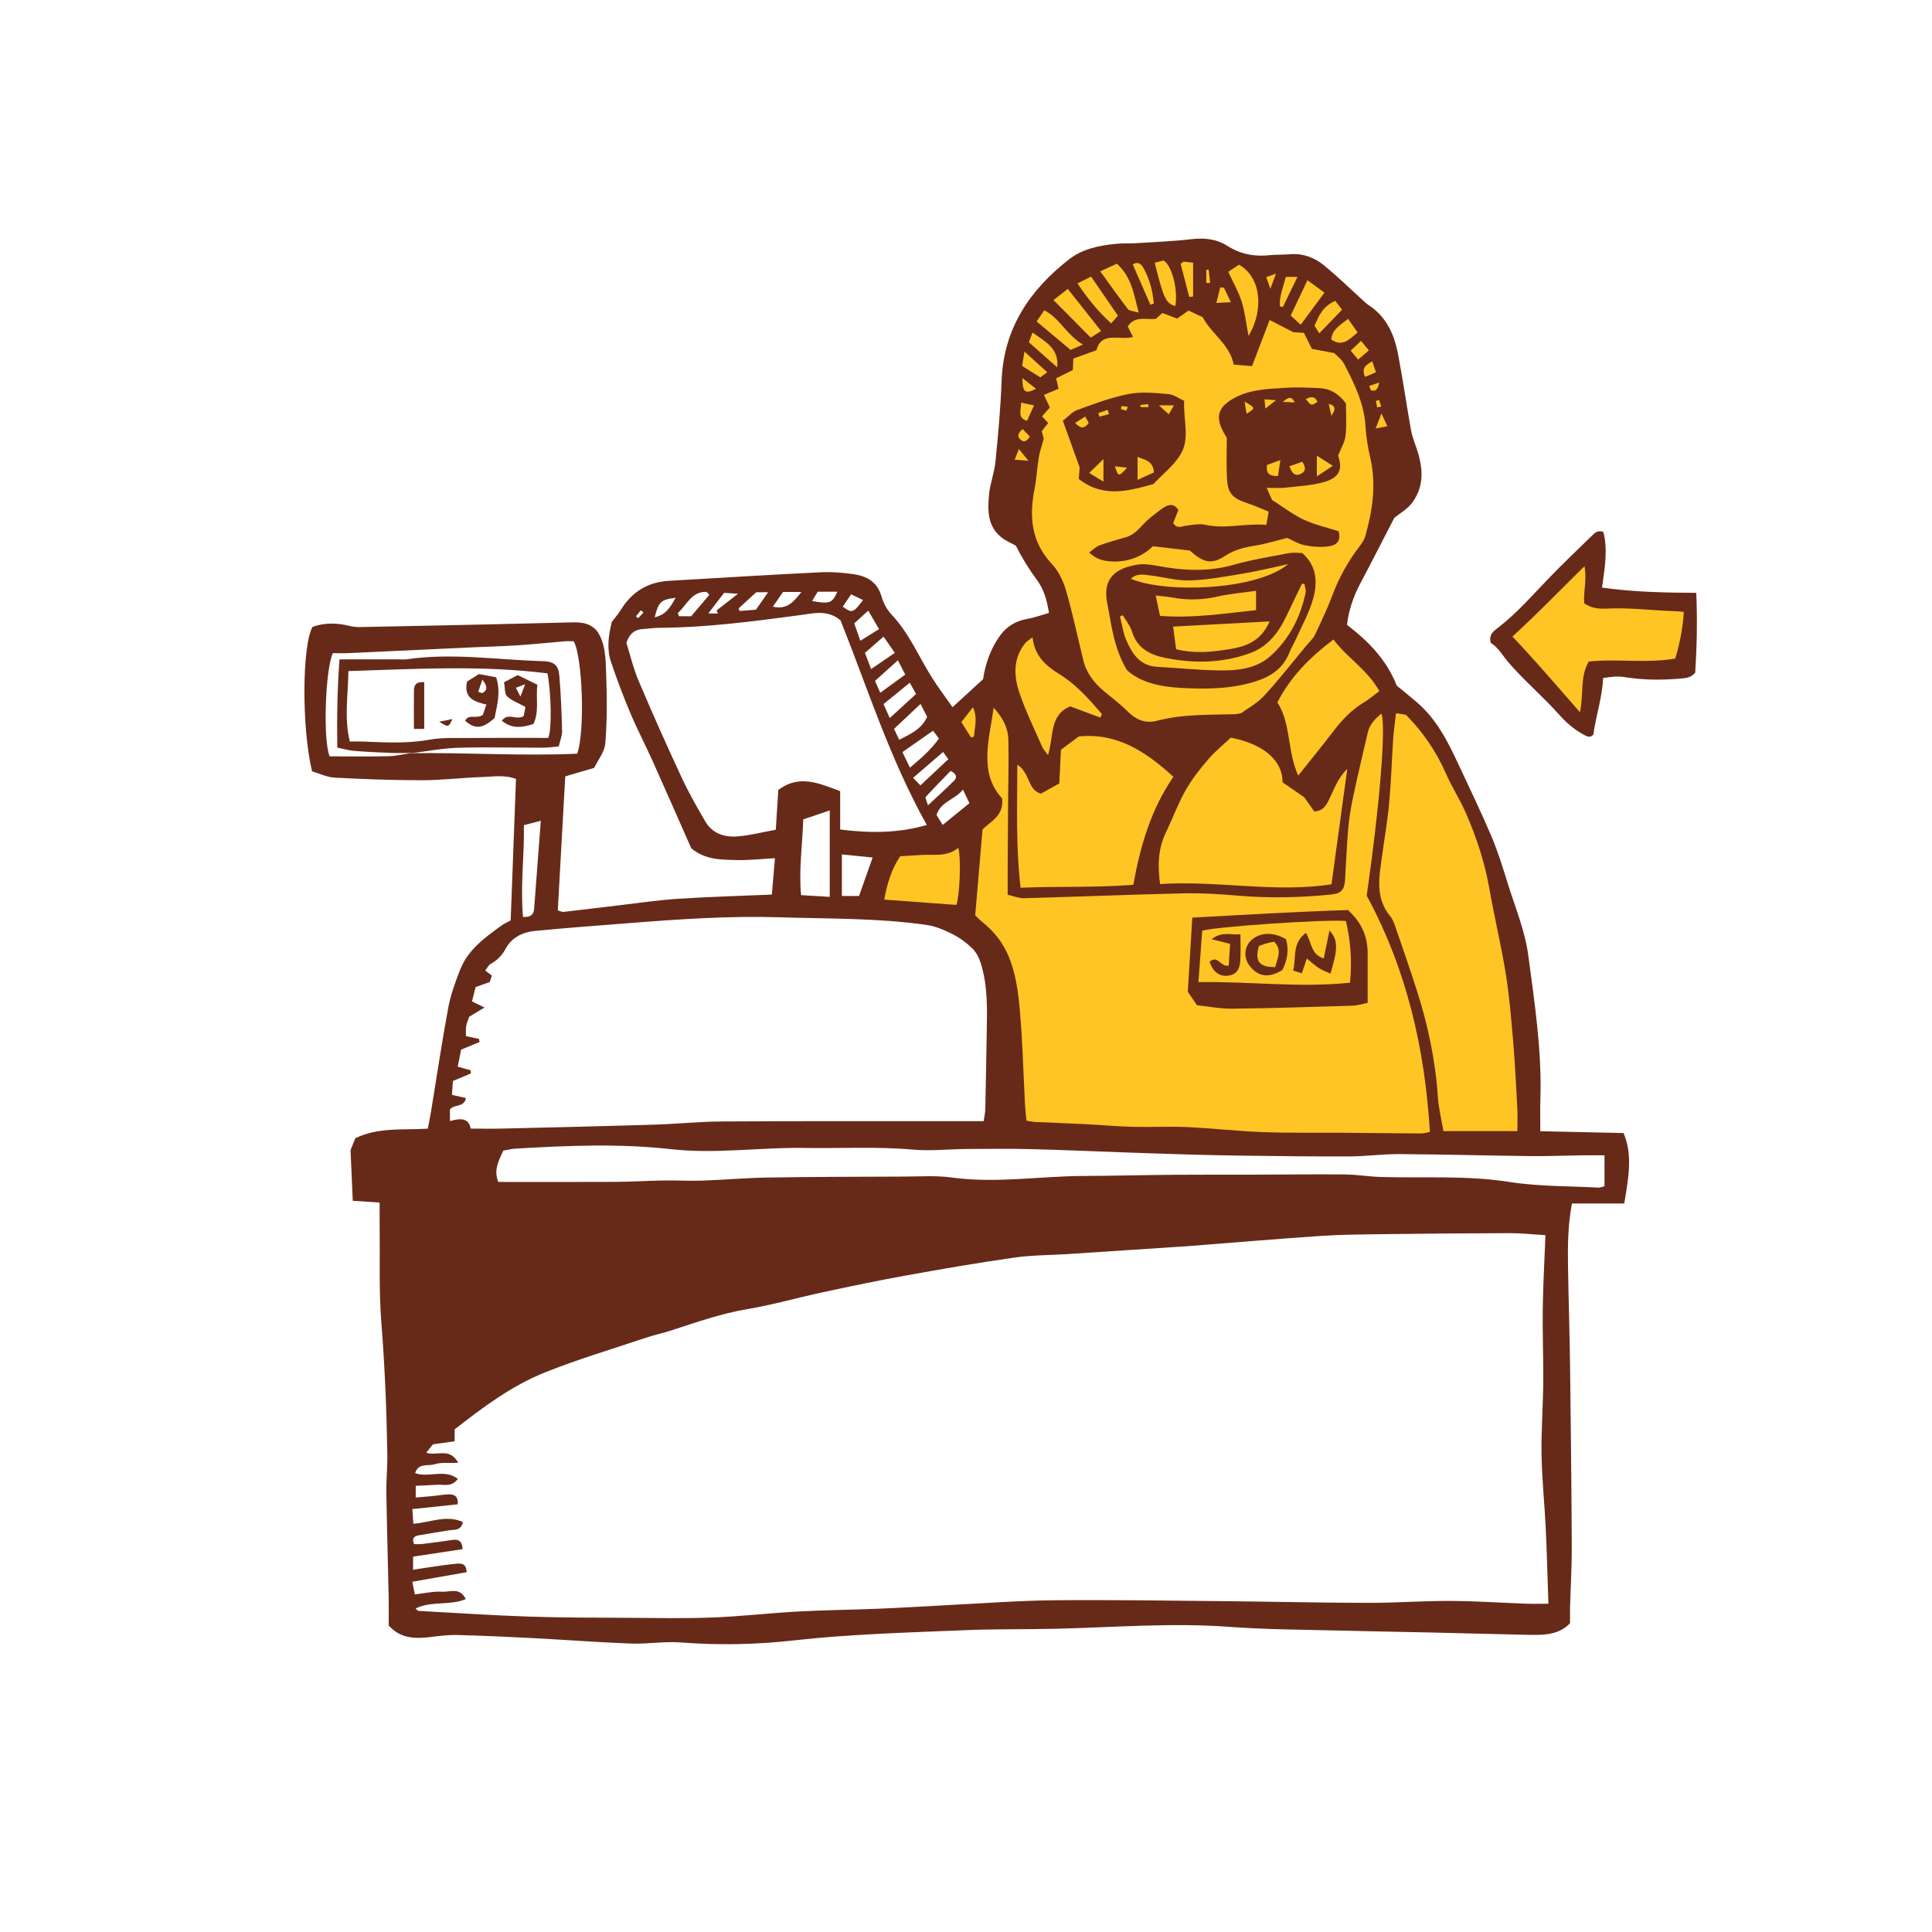 <svg version="1.1" id="svg" xmlns="http://www.w3.org/2000/svg" xmlns:xlink="http://www.w3.org/1999/xlink" x="0px" y="0px"
	 width="200px" height="200px" viewBox="0 0 200 200" enable-background="new 0 0 200 200" xml:space="preserve">
<path class="stroke" fill="#672a19"  fill-rule="evenodd" clip-rule="evenodd" d="M98.609,73.208c1.158-1.062,2.146-1.971,3.158-2.9
	c0.238-1.584,0.757-3.103,1.72-4.459c0.706-0.993,1.637-1.568,2.843-1.777c0.742-0.129,1.459-0.397,2.26-0.624
	c-0.214-1.301-0.509-2.415-1.249-3.414c-0.823-1.108-1.552-2.287-2.178-3.542c-0.499-0.281-1.042-0.502-1.485-0.852
	c-1.482-1.169-1.444-2.842-1.289-4.473c0.108-1.139,0.551-2.246,0.662-3.385c0.273-2.767,0.533-5.542,0.633-8.32
	c0.19-5.429,2.893-9.437,7.01-12.637c1.389-1.078,3.124-1.414,4.857-1.586c0.666-0.067,1.346-0.023,2.015-0.065
	c1.91-0.119,3.826-0.19,5.726-0.41c1.344-0.155,2.605-0.052,3.74,0.674c1.359,0.868,2.811,1.149,4.393,0.98
	c0.715-0.077,1.441-0.041,2.158-0.101c1.326-0.107,2.5,0.356,3.474,1.151c1.475,1.204,2.837,2.543,4.249,3.824
	c0.106,0.098,0.217,0.194,0.336,0.271c1.889,1.201,2.697,3.076,3.092,5.146c0.496,2.59,0.87,5.203,1.329,7.801
	c0.106,0.604,0.33,1.19,0.534,1.773c0.695,1.985,0.928,3.97-0.414,5.765c-0.488,0.658-1.277,1.092-1.844,1.557
	c-1.207,2.331-2.373,4.633-3.582,6.91c-0.625,1.173-1.179,2.761-1.309,4.171c2.124,1.637,4.057,3.53,5.14,6.285
	c0.63,0.521,1.377,1.117,2.101,1.74c2.021,1.739,3.192,4.051,4.289,6.411c1.15,2.476,2.346,4.933,3.412,7.446
	c0.672,1.586,1.184,3.241,1.693,4.89c0.763,2.47,1.781,4.865,2.127,7.461c0.66,4.946,1.412,9.88,1.249,14.895
	c-0.035,1.047-0.007,2.096-0.007,3.288c2.913,0.063,5.661,0.124,8.62,0.19c0.985,2.345,0.483,4.737,0.071,7.297
	c-1.861,0-3.614,0-5.416,0c-0.441,2.317-0.439,4.508-0.404,6.696c0.055,3.396,0.167,6.794,0.211,10.191
	c0.079,6.232,0.146,12.467,0.176,18.701c0.008,2.045-0.12,4.09-0.178,6.136c-0.015,0.523-0.002,1.049-0.002,1.715
	c-1.115,1.211-2.7,1.244-4.291,1.211c-3.357-0.068-6.715-0.167-10.071-0.242c-3.121-0.073-6.241-0.115-9.36-0.197
	c-3.837-0.104-7.686-0.102-11.511-0.387c-6.013-0.447-12.001,0.054-17.999,0.196c-3.121,0.075-6.246,0.014-9.363,0.145
	c-5.942,0.25-11.886,0.401-17.807,1.065c-3.86,0.433-7.752,0.506-11.648,0.208c-1.711-0.132-3.451,0.178-5.174,0.113
	c-3.357-0.124-6.71-0.384-10.067-0.559c-2.638-0.137-5.276-0.26-7.915-0.326c-0.955-0.024-1.916,0.109-2.867,0.223
	c-2.006,0.235-3.191-0.086-4.218-1.2c0-0.988,0.018-1.992-0.005-2.995c-0.074-3.6-0.183-7.199-0.238-10.799
	c-0.021-1.294,0.121-2.591,0.101-3.885c-0.075-4.557-0.255-9.105-0.618-13.655c-0.266-3.342-0.134-6.713-0.176-10.073
	c-0.009-0.761-0.002-1.523-0.002-2.383c-0.94-0.062-1.813-0.12-2.782-0.183c-0.076-1.738-0.149-3.349-0.232-5.243
	c0.077-0.193,0.27-0.677,0.489-1.227c2.318-1.147,4.902-0.85,7.506-0.993c0.113-0.582,0.227-1.085,0.309-1.594
	c0.598-3.646,1.139-7.299,1.812-10.928c0.251-1.354,0.737-2.683,1.246-3.97c0.812-2.052,2.548-3.292,4.255-4.531
	c0.305-0.221,0.659-0.371,0.961-0.537c0.185-4.894,0.365-9.729,0.551-14.645c-1.188-0.457-2.386-0.232-3.55-0.195
	c-2.059,0.065-4.117,0.327-6.176,0.329c-3.017,0.001-6.036-0.108-9.05-0.271c-0.822-0.045-1.624-0.446-2.334-0.653
	c-1.091-4.494-1.036-13.044,0.046-14.954c1.259-0.445,2.521-0.423,3.805-0.102c0.366,0.092,0.758,0.129,1.137,0.121
	c4.463-0.084,8.927-0.18,13.388-0.278c2.732-0.06,5.465-0.128,8.197-0.197c1.017-0.025,2.038-0.085,2.9,0.849
	c0.935,1.312,0.918,2.988,0.974,4.596c0.084,2.351,0.101,4.714-0.09,7.054c-0.074,0.914-0.784,1.777-1.154,2.556
	c-1.093,0.319-1.964,0.573-2.994,0.876c-0.255,4.584-0.511,9.202-0.772,13.877c0.262,0.07,0.44,0.173,0.607,0.153
	c1.903-0.216,3.803-0.456,5.705-0.678c2.041-0.239,4.078-0.545,6.126-0.677c3.197-0.208,6.402-0.295,9.72-0.437
	c0.1-1.167,0.205-2.418,0.321-3.763c-1.435,0.074-2.714,0.225-3.989,0.189c-1.563-0.044-3.186,0.011-4.672-1.216
	c-1.285-2.908-2.629-5.979-4.002-9.035c-0.744-1.657-1.59-3.269-2.296-4.939c-0.741-1.76-1.421-3.548-2.024-5.358
	c-0.453-1.356-0.234-2.754,0.091-4.095c0.329-0.438,0.679-0.837,0.954-1.283c1.139-1.846,2.786-2.846,4.939-2.977
	c5.265-0.314,10.527-0.628,15.795-0.891c1.094-0.055,2.209,0.049,3.299,0.193c1.408,0.19,2.508,0.803,2.945,2.332
	c0.19,0.673,0.566,1.365,1.044,1.871c1.808,1.921,2.803,4.343,4.181,6.525C97.114,71.17,97.842,72.116,98.609,73.208z
	 M42.598,77.966c5.734-0.068,11.473,0.31,17.153,0.057c0.814-2.213,0.569-9.952-0.358-11.64c-0.281,0-0.611-0.023-0.936,0.004
	c-1.621,0.135-3.24,0.308-4.861,0.415c-1.625,0.105-3.253,0.143-4.879,0.219c-4.214,0.195-8.428,0.398-12.642,0.59
	c-0.56,0.026-1.122,0.005-1.619,0.005c-0.798,1.733-1.026,9.108-0.327,10.682c1.994,0,4.05,0.033,6.104-0.017
	c0.805-0.019,1.606-0.221,2.41-0.34L42.598,77.966z M47.436,151.431c-0.984,0.042-1.77-0.072-2.446,0.148
	c-0.66,0.216-1.687-0.175-2.015,0.924c1.436,0.504,3.038-0.486,4.425,0.594c-0.655,0.854-1.41,0.577-2.095,0.604
	c-0.752,0.03-1.502,0.074-2.27,0.112c0,0.465,0,0.774,0,1.211c0.65-0.056,1.211-0.1,1.771-0.153
	c0.571-0.057,1.143-0.169,1.713-0.174c0.616-0.004,0.948,0.32,0.857,1.03c-1.555,0.165-3.066,0.323-4.688,0.494
	c0.037,0.558,0.066,1.004,0.1,1.519c1.791-0.147,3.437-0.952,5.131-0.178c-0.19,0.918-0.858,0.763-1.389,0.851
	c-1.084,0.179-2.173,0.339-3.253,0.537c-0.441,0.081-0.656,0.352-0.411,0.893c0.261,0,0.54,0.029,0.811-0.006
	c1.048-0.127,2.093-0.261,3.136-0.418c0.626-0.096,1.022,0.056,1.081,0.948c-1.707,0.258-3.386,0.513-5.131,0.776
	c0,0.453,0,0.845,0,1.363c0.646-0.104,1.156-0.191,1.669-0.263c0.949-0.134,1.898-0.286,2.853-0.371c0.469-0.04,1-0.019,1.021,0.882
	c-1.823,0.321-3.677,0.646-5.622,0.988c0.094,0.474,0.173,0.871,0.259,1.309c1.018-0.114,1.923-0.336,2.812-0.276
	c0.796,0.053,1.847-0.512,2.463,0.766c-1.672,0.699-3.55,0.154-5.195,0.971c0.158,0.144,0.217,0.241,0.28,0.246
	c3.82,0.208,7.639,0.464,11.462,0.592c3.451,0.117,6.906,0.107,10.36,0.127c2.875,0.016,5.756,0.079,8.628-0.034
	c2.969-0.113,5.928-0.46,8.897-0.622c2.729-0.148,5.466-0.174,8.197-0.283c2.156-0.087,4.31-0.218,6.464-0.33
	c0.287-0.015,0.576-0.038,0.862-0.052c3.64-0.176,7.278-0.463,10.921-0.497c5.996-0.056,11.994,0.041,17.991,0.098
	c4.847,0.045,9.692,0.164,14.539,0.172c2.827,0.006,5.655-0.212,8.483-0.201c2.635,0.008,5.27,0.192,7.905,0.286
	c0.696,0.024,1.394,0.003,2.278,0.003c-0.094-2.739-0.154-5.273-0.275-7.806c-0.121-2.541-0.391-5.075-0.435-7.615
	c-0.042-2.49,0.155-4.982,0.177-7.475c0.022-2.541-0.086-5.083-0.051-7.625c0.035-2.507,0.178-5.015,0.278-7.631
	c-1.337-0.08-2.527-0.214-3.72-0.21c-4.361,0.008-8.725,0.052-13.087,0.105c-2.161,0.029-4.325,0.039-6.479,0.185
	c-4.641,0.313-9.277,0.71-13.916,1.072c-0.334,0.025-0.67,0.042-1.006,0.063c-3.731,0.247-7.461,0.496-11.192,0.739
	c-1.862,0.12-3.742,0.104-5.585,0.367c-3.742,0.533-7.471,1.178-11.193,1.85c-2.873,0.517-5.732,1.117-8.588,1.729
	c-2.623,0.562-5.212,1.309-7.853,1.753c-2.721,0.459-5.285,1.367-7.884,2.209c-0.863,0.28-1.761,0.469-2.623,0.757
	c-3.492,1.172-7.034,2.224-10.449,3.59c-3.445,1.378-6.42,3.61-9.346,5.894c0,0.38,0,0.741,0,1.236
	c-0.736,0.101-1.431,0.198-2.236,0.309c-0.192,0.238-0.432,0.532-0.704,0.865C45.22,150.777,46.545,149.782,47.436,151.431z
	 M101.828,116.064c0.07-0.497,0.161-0.868,0.169-1.24c0.061-2.688,0.101-5.376,0.151-8.064c0.044-2.354,0.101-4.714-0.603-6.995
	c-0.175-0.569-0.47-1.174-0.886-1.581c-0.609-0.595-1.33-1.121-2.092-1.504c-0.84-0.421-1.754-0.805-2.674-0.936
	c-4.995-0.716-10.039-0.623-15.066-0.783c-5.283-0.17-10.55,0.192-15.812,0.609c-3.249,0.257-6.499,0.491-9.743,0.811
	c-1.182,0.115-2.312,0.72-2.866,1.726c-0.419,0.762-0.872,1.276-1.599,1.664c-0.227,0.12-0.357,0.421-0.58,0.699
	c0.254,0.191,0.459,0.346,0.693,0.522c-0.073,0.223-0.148,0.443-0.224,0.668c-0.484,0.173-0.926,0.332-1.461,0.522
	c-0.124,0.49-0.25,0.989-0.375,1.483c0.419,0.206,0.761,0.374,1.29,0.634c-0.662,0.399-1.141,0.689-1.582,0.956
	c-0.119,0.364-0.264,0.676-0.318,1.004c-0.051,0.312-0.011,0.64-0.011,1c0.48,0.103,0.913,0.196,1.346,0.289
	c0.019,0.108,0.036,0.215,0.054,0.323c-0.618,0.256-1.234,0.511-1.906,0.79c-0.117,0.592-0.234,1.182-0.35,1.763
	c0.514,0.142,0.926,0.254,1.338,0.366c0.01,0.11,0.016,0.222,0.024,0.333c-0.588,0.245-1.176,0.492-1.863,0.78
	c-0.029,0.453-0.064,0.958-0.097,1.437c0.552,0.126,0.987,0.226,1.455,0.333c-0.225,1.025-1.231,0.589-1.663,1.186
	c0,0.299,0,0.657,0,1.194c1.01-0.282,1.935-0.397,2.149,0.78c1.126,0,2.135,0.022,3.141-0.002
	c5.275-0.127,10.552-0.247,15.825-0.407c2.351-0.072,4.698-0.318,7.048-0.331c7.824-0.047,15.647-0.026,23.473-0.029
	C99.406,116.064,100.598,116.064,101.828,116.064z M86.975,85.872c3.113,0.385,6.008,0.389,8.969-0.472
	c-3.841-6.852-6.137-14.182-8.928-21.176c-1.32-1.126-2.738-0.743-4.1-0.56c-4.896,0.657-9.788,1.305-14.739,1.328
	c-0.527,0.003-1.053,0.092-1.579,0.122c-0.786,0.044-1.381,0.348-1.756,1.423c0.372,1.179,0.711,2.63,1.283,3.982
	c1.418,3.353,2.908,6.676,4.443,9.978c0.726,1.56,1.582,3.063,2.451,4.55c0.734,1.256,1.995,1.646,3.34,1.537
	c1.279-0.104,2.541-0.433,3.951-0.689c0.087-1.37,0.172-2.739,0.258-4.115c2.189-1.663,4.279-0.665,6.406,0.121
	C86.975,83.161,86.975,84.389,86.975,85.872z M51.587,122.354c4.108,0,8.09,0.015,12.069-0.006c1.675-0.01,3.349-0.118,5.024-0.144
	c1.328-0.021,2.657,0.059,3.985,0.013c2.25-0.077,4.498-0.282,6.748-0.317c4.742-0.077,9.483-0.086,14.226-0.102
	c1.632-0.008,3.284-0.123,4.889,0.098c4.562,0.626,9.092-0.143,13.637-0.161c3.116-0.013,6.232-0.099,9.349-0.123
	c2.586-0.023,5.173-0.004,7.758-0.01c3.31-0.009,6.621-0.053,9.93-0.025c1.243,0.01,2.484,0.226,3.732,0.264
	c4.447,0.128,8.898-0.183,13.349,0.517c3.019,0.475,6.121,0.414,9.187,0.582c0.174,0.01,0.351-0.076,0.628-0.143
	c0-1.067,0-2.092,0-3.199c-0.877,0-1.633-0.01-2.389,0.001c-1.775,0.023-3.552,0.1-5.325,0.079
	c-4.513-0.053-9.022-0.178-13.533-0.206c-1.725-0.012-3.449,0.233-5.174,0.241c-3.648,0.017-7.299-0.037-10.947-0.079
	c-1.92-0.022-3.839-0.069-5.757-0.121c-2.11-0.06-4.223-0.136-6.333-0.208c-3.311-0.117-6.621-0.265-9.932-0.348
	c-2.207-0.053-4.417-0.027-6.627-0.013c-1.867,0.012-3.746,0.228-5.597,0.062c-3.739-0.33-7.476-0.11-11.214-0.172
	c-4.6-0.077-9.172,0.651-13.803,0.129c-5.349-0.602-10.739-0.377-16.112-0.055c-0.422,0.023-0.837,0.132-1.253,0.202
	C51.603,120.18,51.086,121.153,51.587,122.354z M85.895,92.842c0-3.034,0-5.869,0-8.945c-1.024,0.343-1.857,0.624-2.744,0.923
	c-0.081,2.67-0.472,5.208-0.223,7.843C83.928,92.723,84.816,92.777,85.895,92.842z M54.141,94.927
	c0.994,0.032,1.118-0.406,1.157-0.924c0.222-2.934,0.445-5.865,0.686-9.032c-0.696,0.18-1.205,0.311-1.749,0.45
	C54.281,88.67,53.856,91.778,54.141,94.927z M87.152,88.449c0,1.401,0,2.796,0,4.302c0.652,0,1.188,0,1.774,0
	c0.47-1.325,0.922-2.604,1.41-3.979C89.213,88.66,88.229,88.561,87.152,88.449z M94.197,79.467c1.188-0.995,2.196-1.876,3-3.015
	c-0.234-0.311-0.395-0.522-0.607-0.808c-1.104,0.771-2.135,1.49-3.174,2.216C93.694,78.433,93.878,78.811,94.197,79.467z
	 M95.295,72.873c-1.02,0.959-1.868,1.756-2.745,2.578c0.194,0.409,0.347,0.734,0.536,1.13c1.161-0.602,2.301-1.074,2.89-2.378
	C95.8,73.859,95.611,73.493,95.295,72.873z M97.584,85.396c1.005-0.817,1.877-1.525,2.771-2.251
	c-0.254-0.529-0.434-0.903-0.674-1.406c-0.823,1.062-2.297,1.218-2.732,2.631C97.105,84.621,97.273,84.894,97.584,85.396z
	 M91.467,65.904c-0.719,0.626-1.309,1.141-1.93,1.68c0.23,0.6,0.405,1.058,0.642,1.674c0.888-0.605,1.616-1.103,2.454-1.674
	C92.232,67.006,91.896,66.522,91.467,65.904z M94.18,70.674c-0.976,0.794-1.816,1.477-2.717,2.21
	c0.209,0.471,0.395,0.887,0.643,1.45c0.984-0.901,1.846-1.688,2.725-2.493C94.617,71.461,94.459,71.177,94.18,70.674z
	 M91.125,71.717c0.954-0.693,1.74-1.268,2.586-1.886c-0.293-0.565-0.498-0.963-0.762-1.476c-0.873,0.786-1.628,1.464-2.365,2.129
	C90.782,70.935,90.912,71.231,91.125,71.717z M89.064,66.329c0.752-0.469,1.274-0.795,1.931-1.204
	c-0.365-0.627-0.704-1.21-1.113-1.912c-0.562,0.51-0.976,0.886-1.454,1.319C88.634,65.115,88.818,65.633,89.064,66.329z
	 M70.17,63.454c0.037,0.113,0.073,0.226,0.11,0.338c0.41,0,0.821,0,1.271,0c0.635-0.747,1.256-1.479,1.88-2.214
	c-0.096-0.101-0.188-0.203-0.28-0.307C71.595,61.198,71.099,62.635,70.17,63.454z M95.282,81.303
	c0.986-0.926,1.911-1.796,2.884-2.711c-0.188-0.265-0.338-0.477-0.534-0.749c-1.056,0.908-2.049,1.762-3.104,2.672
	C94.808,80.81,95.022,81.031,95.282,81.303z M96.065,83.366c1.05-0.983,1.893-1.739,2.691-2.537c0.31-0.306,0.348-0.682-0.353-1.021
	c-0.838,0.864-1.727,1.767-2.587,2.695C95.758,82.568,95.902,82.824,96.065,83.366z M82.963,61.279c-0.6,0-1.197,0-1.9,0
	c-0.333,0.481-0.663,0.957-1.055,1.521C81.522,63.162,82.207,62.225,82.963,61.279z M78.287,61.308
	c-0.615,0.564-1.222,1.121-1.827,1.675c0.035,0.088,0.071,0.177,0.104,0.265c0.57-0.044,1.141-0.09,1.691-0.134
	c0.433-0.618,0.803-1.149,1.26-1.806C79.002,61.308,78.646,61.308,78.287,61.308z M74.316,63.507
	c-0.044-0.106-0.088-0.212-0.132-0.318c0.684-0.532,1.366-1.064,2.21-1.72c-0.622-0.042-1.027-0.069-1.434-0.098
	c-0.544,0.71-1.048,1.367-1.639,2.136C73.765,63.507,74.041,63.507,74.316,63.507z M86.68,61.256c-0.685,0-1.331,0-2.032,0
	c-0.192,0.317-0.377,0.627-0.581,0.965C85.921,62.535,86.136,62.457,86.68,61.256z M67.771,63.903
	c0.986-0.237,1.445-0.688,2.164-2.018C68.422,62.069,68.179,62.285,67.771,63.903z M87.24,62.802
	c0.949,0.701,1.114,0.648,2.094-0.688c-0.412-0.197-0.791-0.38-1.227-0.589C87.758,62.04,87.498,62.423,87.24,62.802z
	 M66.618,63.403c-0.097-0.074-0.191-0.146-0.286-0.22c-0.169,0.207-0.336,0.415-0.503,0.621c0.077,0.064,0.156,0.126,0.235,0.187
	C66.247,63.796,66.433,63.599,66.618,63.403z"/>
<path class="stroke" fill="#672a19"  fill-rule="evenodd" clip-rule="evenodd" d="M42.643,77.94c-0.716,0.003-1.431,0.03-2.145,0.003
	c-1.291-0.052-2.582-0.11-3.869-0.215c-0.547-0.044-1.086-0.211-1.711-0.338c-0.046-3.082-0.006-6.005,0.226-9.134
	c2.198,0,4.153,0,6.108,0c0.288,0,0.58,0.034,0.862-0.008c4.696-0.688,9.374,0.063,14.058,0.194c1.152,0.03,1.632,0.391,1.728,1.49
	c0.167,1.909,0.239,3.827,0.287,5.744c0.013,0.497-0.21,1-0.346,1.596c-0.61,0.051-1.122,0.13-1.634,0.13
	c-2.923,0.003-5.849-0.078-8.77,0.007c-1.615,0.047-3.224,0.363-4.838,0.558C42.598,77.966,42.643,77.94,42.643,77.94z
	 M56.678,69.709c-6.875-0.866-13.684-0.457-20.611-0.238c-0.033,2.551-0.453,4.902,0.148,7.291c0.527,0,0.953-0.016,1.377,0.002
	c2.3,0.097,4.585,0.223,6.885-0.195c1.303-0.236,2.668-0.162,4.006-0.174c2.769-0.022,5.539-0.007,8.271-0.007
	C57.131,75.528,57.08,71.952,56.678,69.709z"/>
<path class="stroke" fill="#672a19"  fill-rule="evenodd" clip-rule="evenodd" d="M52.178,70.63c0.579-0.309,0.99-0.527,1.407-0.749
	c0.684,0.337,1.31,0.644,2.048,1.007c-0.188,1.323,0.215,2.712-0.406,4.055c-1.135,0.371-2.205,0.542-3.275-0.324
	c0.634-0.923,1.494,0.007,2.265-0.5c0.048-0.255,0.121-0.644,0.174-0.938c-0.726-0.398-1.414-0.639-1.897-1.097
	C52.221,71.828,52.288,71.213,52.178,70.63z M53.873,72.108c0.197-0.512,0.299-0.774,0.492-1.275
	c-0.467,0.179-0.688,0.264-0.959,0.366C53.54,71.46,53.623,71.623,53.873,72.108z"/>
<path class="stroke" fill="#672a19"  fill-rule="evenodd" clip-rule="evenodd" d="M51.362,70.115c0.502,1.521,0.098,2.864-0.163,4.209
	c-1.229,1.122-2.008,1.199-3.051,0.287c0.381-0.76,1.166-0.132,1.833-0.607c0.073-0.212,0.207-0.595,0.372-1.068
	c-1.262-0.298-2.377-0.665-2.008-2.377c0.352-0.224,0.786-0.501,1.23-0.782C50.176,69.889,50.732,69.996,51.362,70.115z
	 M49.508,71.607c0.134,0.05,0.27,0.101,0.404,0.151c0.51-0.28,0.633-0.641,0.02-1.4C49.744,70.909,49.627,71.259,49.508,71.607z"/>
<path class="stroke" fill="#672a19"  fill-rule="evenodd" clip-rule="evenodd" d="M43.917,70.62c0,1.62,0,3.174,0,4.834c-0.379,0-0.699,0-1.071,0
	c0-1.419-0.009-2.7,0.006-3.981C42.858,70.938,43.066,70.547,43.917,70.62z"/>
<path class="stroke" fill="#672a19"  fill-rule="evenodd" clip-rule="evenodd" d="M45.465,74.708c0.546-0.106,0.893-0.175,1.365-0.269
	C46.428,75.315,46.428,75.315,45.465,74.708z"/>
<path fill-rule="evenodd" clip-rule="evenodd" fill="#ffc524" class="fill" d="M100.951,94.761c0.25-2.941,0.512-5.98,0.761-8.906
	c0.985-0.923,2.21-1.463,2.03-3.197c-2.424-2.661-1.377-5.934-0.873-9.4c0.952,1.051,1.48,2.093,1.515,3.29
	c0.056,2.053-0.009,4.108-0.022,6.164c-0.015,2.348-0.032,4.694-0.047,7.042c-0.004,0.902,0,1.805,0,2.87
	c0.598,0.135,1.139,0.373,1.673,0.359c5.516-0.151,11.028-0.379,16.544-0.504c1.863-0.043,3.738,0.078,5.598,0.238
	c3.258,0.277,6.502,0.212,9.746-0.125c0.971-0.101,1.305-0.527,1.365-1.514c0.107-1.72,0.166-3.44,0.314-5.156
	c0.094-1.09,0.258-2.181,0.483-3.251c0.485-2.292,1.021-4.574,1.558-6.856c0.197-0.825,0.745-1.41,1.407-1.939
	c0.498,1.312-0.182,9.537-1.522,18.844c4.149,7.654,6.021,15.838,6.54,24.456c-0.358,0.065-0.631,0.161-0.902,0.159
	c-2.729-0.016-5.456-0.052-8.185-0.073c-2.732-0.021-5.467,0.034-8.196-0.066c-2.626-0.097-5.246-0.402-7.872-0.521
	c-1.867-0.087-3.742,0.021-5.613-0.026c-1.581-0.04-3.158-0.19-4.736-0.27c-1.77-0.089-3.541-0.148-5.311-0.231
	c-0.283-0.013-0.563-0.076-0.949-0.133c-0.052-0.567-0.121-1.124-0.15-1.682c-0.176-3.304-0.247-6.615-0.549-9.907
	c-0.164-1.789-0.404-3.594-1.098-5.317c-0.615-1.532-1.58-2.715-2.839-3.718C101.436,95.242,101.275,95.066,100.951,94.761z
	 M123.425,94.995c-0.164,2.706-0.312,5.126-0.464,7.666c0.229,0.337,0.519,0.767,0.947,1.399c1.148,0.119,2.425,0.375,3.699,0.36
	c4.165-0.048,8.33-0.188,12.49-0.315c0.451-0.015,0.9-0.172,1.482-0.29c0-1.781,0.002-3.45,0-5.119
	c-0.005-1.646-0.518-3.088-2.034-4.486C134.391,94.369,128.961,94.688,123.425,94.995z"/>
<path fill-rule="evenodd" clip-rule="evenodd" fill="#ffc524" class="fill" d="M108.049,45.413c-0.035-0.13-0.12-0.447-0.208-0.769
	c0.214-0.276,0.415-0.536,0.665-0.859c-0.202-0.219-0.385-0.414-0.636-0.684c0.26-0.296,0.53-0.602,0.81-0.921
	c-0.188-0.4-0.365-0.778-0.61-1.299c0.526-0.223,0.984-0.413,1.51-0.634c-0.075-0.337-0.154-0.686-0.245-1.087
	c0.588-0.292,1.137-0.565,1.727-0.856c0.016-0.381,0.031-0.744,0.052-1.189c0.788-0.282,1.545-0.556,2.392-0.859
	c0.516-2.008,2.377-0.985,3.782-1.375c-0.214-0.427-0.372-0.748-0.544-1.09c0.699-1.095,1.829-0.711,2.884-0.77
	c0.216-0.189,0.458-0.4,0.705-0.617c0.517,0.194,1.002,0.377,1.519,0.573c0.41-0.285,0.796-0.552,1.188-0.825
	c0.476,0.225,0.948,0.446,1.465,0.688c0.878,1.703,2.771,2.757,3.216,4.907c0.619,0.05,1.221,0.1,1.89,0.152
	c0.595-1.558,1.165-3.058,1.821-4.775c0.847,0.437,1.542,0.795,2.459,1.268c0.16,0.009,0.59,0.035,1.09,0.065
	c0.248,0.498,0.498,1.003,0.824,1.658c0.615,0.116,1.308,0.245,2.311,0.432c0.223,0.238,0.764,0.618,1.034,1.137
	c1.061,2.041,2.072,4.103,2.21,6.478c0.062,1.095,0.254,2.192,0.499,3.264c0.631,2.759,0.224,5.438-0.53,8.092
	c-0.125,0.444-0.445,0.847-0.729,1.227c-1.096,1.472-1.982,3.044-2.627,4.771c-0.537,1.434-1.201,2.823-1.854,4.21
	c-0.18,0.377-0.527,0.677-0.803,1.007c-1.472,1.771-2.888,3.591-4.444,5.283c-0.727,0.787-1.728,1.321-2.386,1.809
	c-0.387,0.073-0.48,0.104-0.576,0.108c-2.725,0.081-5.466-0.03-8.141,0.68c-1.248,0.332-2.221-0.14-3.104-1.029
	c-0.706-0.71-1.519-1.318-2.296-1.959c-1.059-0.878-1.891-1.905-2.225-3.271c-0.59-2.418-1.104-4.86-1.797-7.25
	c-0.282-0.978-0.78-2.002-1.467-2.734c-2.131-2.274-2.348-4.89-1.785-7.748c0.213-1.074,0.261-2.179,0.438-3.26
	C107.63,46.762,107.841,46.182,108.049,45.413z M131.125,50.498c0.769,0,1.335,0.052,1.889-0.011c1.374-0.159,2.787-0.216,4.102-0.6
	c1.57-0.46,1.895-1.367,1.401-2.711c0.298-0.767,0.708-1.41,0.778-2.088c0.123-1.177,0.035-2.373,0.035-3.31
	c-0.85-1.186-1.801-1.573-2.909-1.611c-1.056-0.036-2.114-0.1-3.163-0.031c-1.812,0.118-3.658,0.129-5.335,0.988
	c-2.134,1.094-2.134,2.311-0.924,4.191c0,1.226-0.061,2.717,0.015,4.2c0.082,1.557,0.578,2.067,2.052,2.553
	c0.756,0.248,1.481,0.581,2.263,0.895c-0.09,0.533-0.148,0.886-0.232,1.376c-2.164-0.203-4.227,0.466-6.34-0.017
	c-0.619-0.141-1.316,0.027-1.973,0.098c-0.455,0.049-0.931,0.36-1.336-0.268c0.171-0.437,0.358-0.911,0.534-1.36
	c-0.385-0.636-0.913-0.608-1.399-0.321c-0.529,0.31-0.996,0.729-1.485,1.106c-0.863,0.663-1.41,1.717-2.555,2.038
	c-0.919,0.257-1.841,0.516-2.732,0.847c-0.376,0.14-0.684,0.466-1.063,0.736c0.807,0.753,1.585,0.897,2.426,0.927
	c1.73,0.06,3.171-0.589,4.182-1.579c1.416,0.166,2.59,0.304,3.814,0.445c1.409,1.259,2.226,1.49,3.682,0.539
	c1.033-0.675,2.068-0.884,3.203-1.071c1.027-0.17,2.031-0.486,3.199-0.777c0.477,0.21,1.11,0.615,1.797,0.755
	c0.826,0.167,1.719,0.241,2.543,0.108c0.98-0.156,1.204-0.747,0.97-1.554c-1.281-0.413-2.501-0.678-3.603-1.197
	c-1.107-0.521-2.1-1.292-3.279-2.042C131.58,51.526,131.409,51.137,131.125,50.498z M116.646,69.354
	c1.48,1.381,3.645,1.75,5.694,1.862c2.555,0.139,5.171,0.113,7.689-0.695c1.601-0.515,2.819-1.37,3.451-2.974
	c0.191-0.485,0.478-0.936,0.689-1.414c0.618-1.396,1.39-2.751,1.782-4.208c0.445-1.649,0.375-3.346-1.148-4.681
	c-0.422,0-0.908-0.073-1.364,0.014c-1.923,0.37-3.868,0.679-5.748,1.213c-2.671,0.757-5.302,0.6-7.967,0.089
	c-0.651-0.125-1.353-0.209-1.998-0.104c-2.205,0.363-3.624,1.369-3.103,3.999C115.071,64.706,115.266,67.01,116.646,69.354z
	 M111.672,49.579c2.514,1.986,5.113,1.255,7.713,0.537c0.94-0.99,2.062-1.865,2.78-2.996c1.065-1.675,0.326-3.614,0.417-5.625
	c-0.531-0.239-1.064-0.653-1.629-0.7c-1.367-0.111-2.788-0.265-4.111-0.008c-1.812,0.351-3.573,1.021-5.318,1.652
	c-0.539,0.194-0.963,0.706-1.497,1.117c0.597,1.657,1.141,3.168,1.739,4.833C111.745,48.652,111.708,49.118,111.672,49.579z"/>
<path fill-rule="evenodd" clip-rule="evenodd" fill="#ffc524" class="fill" d="M157.081,117.094c-2.661,0-5.047,0-7.66,0
	c-0.196-1.18-0.499-2.38-0.579-3.593c-0.252-3.8-1.047-7.484-2.21-11.095c-0.688-2.141-1.427-4.267-2.159-6.392
	c-0.14-0.406-0.288-0.845-0.555-1.165c-1.576-1.891-1.147-4.038-0.858-6.174c0.251-1.843,0.575-3.679,0.746-5.53
	c0.203-2.195,0.265-4.4,0.411-6.602c0.059-0.857,0.186-1.71,0.296-2.711c0.362,0.057,0.709,0.111,1.024,0.161
	c1.777,1.79,3.136,3.794,4.137,6.064c0.617,1.401,1.459,2.705,2.072,4.106c1.098,2.51,1.953,5.098,2.429,7.815
	c0.51,2.928,1.218,5.821,1.692,8.755c0.374,2.314,0.57,4.665,0.77,7.004c0.199,2.341,0.311,4.691,0.438,7.04
	C157.114,115.484,157.081,116.193,157.081,117.094z"/>
<path fill-rule="evenodd" clip-rule="evenodd" fill="#ffc524" class="fill" d="M127.411,76.364c3.329,0.636,5.371,2.317,5.362,4.624
	c0.602,0.414,1.326,0.914,2.234,1.539c0.268,0.378,0.676,0.95,1.054,1.481c0.942-0.076,1.234-0.66,1.539-1.277
	c0.519-1.055,0.901-2.203,1.871-3.142c-0.552,4.033-1.084,7.922-1.637,11.954c-5.812,0.908-11.718-0.41-17.746-0.028
	c-0.264-1.94-0.196-3.698,0.631-5.4c0.69-1.417,1.227-2.916,2.001-4.283c0.652-1.152,1.488-2.216,2.353-3.225
	C125.783,77.775,126.652,77.081,127.411,76.364z"/>
<path fill-rule="evenodd" clip-rule="evenodd" fill="#ffc524" class="fill" d="M117.322,91.592c-3.881,0.312-7.736,0.142-11.67,0.307
	c-0.512-4.313-0.335-8.423-0.338-12.743c1.35,0.878,1.038,2.636,2.45,3c0.595-0.331,1.158-0.645,1.896-1.057
	c0.05-1.044,0.109-2.274,0.169-3.487c0.607-0.452,1.172-0.873,1.844-1.372c3.906-0.409,6.93,1.538,9.794,4.176
	C119.176,83.749,118.046,87.52,117.322,91.592z"/>
<path fill-rule="evenodd" clip-rule="evenodd" fill="#ffc524" class="fill" d="M142.79,71.544c-0.648,0.479-1.118,0.887-1.646,1.2
	c-1.303,0.777-2.285,1.867-3.194,3.058c-1.097,1.438-2.243,2.833-3.562,4.486c-1.172-2.631-0.725-5.385-2.154-7.576
	c1.387-2.691,3.384-4.68,5.802-6.513C139.51,68.143,141.563,69.34,142.79,71.544z"/>
<path fill-rule="evenodd" clip-rule="evenodd" fill="#ffc524" class="fill" d="M113.904,74.283c-1.011-0.377-2.021-0.753-3.107-1.157
	c-2.196,0.883-1.699,3.123-2.305,5.044c-0.27-0.373-0.489-0.587-0.602-0.849c-0.821-1.886-1.742-3.741-2.388-5.687
	c-0.567-1.711-0.62-3.506,0.625-5.054c0.165-0.206,0.421-0.338,0.764-0.604c0.204,1.881,1.319,2.918,2.712,3.77
	c1.78,1.088,3.142,2.624,4.469,4.187C114.016,74.051,113.96,74.167,113.904,74.283z"/>
<path fill-rule="evenodd" clip-rule="evenodd" fill="#ffc524" class="fill" d="M93.188,88.638c1.134-0.058,2.229-0.173,3.325-0.15
	c0.975,0.021,1.892-0.051,2.679-0.721c0.323,0.986,0.159,4.92-0.184,5.91c-2.446-0.181-4.859-0.358-7.475-0.552
	C91.833,91.522,92.257,90.017,93.188,88.638z"/>
<path fill-rule="evenodd" clip-rule="evenodd" fill="#ffc524" class="fill" d="M129.249,34.782c-0.254-1.327-0.37-2.474-0.71-3.548
	c-0.32-1.024-0.873-1.975-1.389-3.097c0.327-0.218,0.74-0.496,1.102-0.737C130.478,28.621,130.92,31.952,129.249,34.782z"/>
<path fill-rule="evenodd" clip-rule="evenodd" fill="#ffc524" class="fill" d="M113.985,34.265c-0.466,0.298-0.782,0.503-1.072,0.686
	c-1.271-1.281-2.506-2.528-3.854-3.89c0.412-0.321,0.869-0.678,1.477-1.152C111.71,31.394,112.798,32.769,113.985,34.265z"/>
<path fill-rule="evenodd" clip-rule="evenodd" fill="#ffc524" class="fill" d="M117.875,32.363c-0.602-0.178-0.972-0.172-1.104-0.345
	c-0.953-1.244-1.857-2.525-2.875-3.93c0.663-0.305,1.162-0.536,1.717-0.789C117.104,28.614,117.363,30.357,117.875,32.363z"/>
<path fill-rule="evenodd" clip-rule="evenodd" fill="#ffc524" class="fill" d="M111.539,29.334c0.518-0.257,0.915-0.454,1.41-0.7
	c0.959,1.394,1.844,2.683,2.781,4.043c-0.21,0.237-0.413,0.467-0.707,0.801C113.67,32.246,112.589,30.911,111.539,29.334z"/>
<path fill-rule="evenodd" clip-rule="evenodd" fill="#ffc524" class="fill" d="M135.349,29.007c0.718,0.528,1.237,0.911,1.756,1.291
	c-0.843,1.14-1.599,2.159-2.457,3.319c-0.373-0.341-0.657-0.602-1.036-0.949C134.197,31.434,134.737,30.294,135.349,29.007z"/>
<path fill-rule="evenodd" clip-rule="evenodd" fill="#ffc524" class="fill" d="M112.103,35.667c-0.571,0.248-0.909,0.395-1.276,0.557
	c-1.176-0.983-2.32-1.944-3.518-2.946c0.281-0.411,0.517-0.752,0.796-1.158C109.715,32.938,110.4,34.671,112.103,35.667z"/>
<path fill-rule="evenodd" clip-rule="evenodd" fill="#ffc524" class="fill" d="M121.667,31.68c-0.966-0.258-1.216-0.778-2.13-4.482
	c0.338-0.085,0.677-0.169,0.92-0.23C121.359,27.53,121.959,30.081,121.667,31.68z"/>
<path fill-rule="evenodd" clip-rule="evenodd" fill="#ffc524" class="fill" d="M106.884,34.424c1.395,0.995,2.767,1.673,2.554,3.599
	c-0.947-0.838-1.896-1.679-2.934-2.597C106.588,35.203,106.694,34.922,106.884,34.424z"/>
<path fill-rule="evenodd" clip-rule="evenodd" fill="#ffc524" class="fill" d="M138.223,31.144c0.172,0.225,0.395,0.515,0.705,0.918
	c-0.816,0.845-1.561,1.617-2.359,2.446c-0.203-0.32-0.349-0.553-0.494-0.786C136.514,32.719,136.896,31.736,138.223,31.144z"/>
<path fill-rule="evenodd" clip-rule="evenodd" fill="#ffc524" class="fill" d="M140.538,34.416c-0.888,0.748-1.597,1.533-2.732,0.721
	c0.108-1.069,0.958-1.483,1.74-2.135C139.874,33.469,140.168,33.886,140.538,34.416z"/>
<path fill-rule="evenodd" clip-rule="evenodd" fill="#ffc524" class="fill" d="M123.109,30.739c-0.301-1.156-0.602-2.312-0.893-3.432
	c0.181-0.12,0.26-0.22,0.335-0.216c0.278,0.013,0.556,0.058,0.959,0.107c0,1.189,0,2.345,0,3.499
	C123.378,30.713,123.243,30.726,123.109,30.739z"/>
<path fill-rule="evenodd" clip-rule="evenodd" fill="#ffc524" class="fill" d="M119.086,31.545c-0.609-1.391-1.216-2.783-1.826-4.178
	c0.57-0.346,0.893-0.012,1.104,0.363c0.647,1.157,0.967,2.404,1.076,3.694C119.321,31.465,119.203,31.506,119.086,31.545z"/>
<path fill-rule="evenodd" clip-rule="evenodd" fill="#ffc524" class="fill" d="M99.518,74.747c0.463-0.59,0.779-0.993,1.199-1.532
	c0.522,1.131,0.164,2.075,0.117,3.021c-0.106,0.035-0.212,0.07-0.318,0.104C100.188,75.814,99.859,75.291,99.518,74.747z"/>
<path fill-rule="evenodd" clip-rule="evenodd" fill="#ffc524" class="fill" d="M108.409,38.537c-0.387,0.281-0.534,0.387-0.721,0.521
	c-0.605-0.379-1.199-0.748-1.878-1.172c0.064-0.4,0.127-0.78,0.242-1.493C106.937,37.199,107.607,37.806,108.409,38.537z"/>
<path fill-rule="evenodd" clip-rule="evenodd" fill="#ffc524" class="fill" d="M133.094,28.664c0.354,0,0.655,0,1.219,0
	c-0.559,1.151-1.036,2.138-1.516,3.122c-0.101-0.028-0.203-0.055-0.304-0.084C132.403,30.671,132.861,29.725,133.094,28.664z"/>
<path fill-rule="evenodd" clip-rule="evenodd" fill="#ffc524" class="fill" d="M105.704,41.682c0.532,0.114,0.891,0.192,1.341,0.288
	c-0.253,0.553-0.477,1.042-0.73,1.594C105.289,43.262,105.712,42.501,105.704,41.682z"/>
<path fill-rule="evenodd" clip-rule="evenodd" fill="#ffc524" class="fill" d="M141.704,36.274c-0.41,0.354-0.726,0.621-1.109,0.952
	c-0.266-0.321-0.494-0.593-0.773-0.928c0.351-0.327,0.647-0.606,1.072-1.007C141.189,35.651,141.427,35.938,141.704,36.274z"/>
<path fill-rule="evenodd" clip-rule="evenodd" fill="#ffc524" class="fill" d="M126.705,29.786c0.215,0.447,0.428,0.896,0.713,1.496
	c-0.559,0.03-0.917,0.049-1.5,0.08c0.152-0.61,0.275-1.112,0.4-1.614C126.447,29.76,126.575,29.772,126.705,29.786z"/>
<path fill-rule="evenodd" clip-rule="evenodd" fill="#ffc524" class="fill" d="M105.844,39.144c0.579,0.458,0.967,0.763,1.408,1.108
	C106.122,40.816,105.836,40.611,105.844,39.144z"/>
<path fill-rule="evenodd" clip-rule="evenodd" fill="#ffc524" class="fill" d="M141.309,39.017c-0.428-0.995,0.15-1.234,0.744-1.623
	c0.14,0.418,0.248,0.743,0.385,1.145C142.045,38.703,141.729,38.838,141.309,39.017z"/>
<path fill-rule="evenodd" clip-rule="evenodd" fill="#ffc524" class="fill" d="M105.854,44.414c0.28,0.288,0.532,0.545,0.754,0.772
	c-0.339,0.596-0.682,0.606-1.001,0.291C105.263,45.14,105.416,44.818,105.854,44.414z"/>
<path fill-rule="evenodd" clip-rule="evenodd" fill="#ffc524" class="fill" d="M131.505,29.898c-0.204-0.589-0.299-0.863-0.42-1.212
	c0.306-0.111,0.539-0.193,1.007-0.359C131.879,28.896,131.748,29.245,131.505,29.898z"/>
<path fill-rule="evenodd" clip-rule="evenodd" fill="#ffc524" class="fill" d="M106.464,47.696c-0.685-0.051-0.986-0.073-1.428-0.105
	c0.142-0.36,0.237-0.599,0.44-1.104C105.825,46.915,106.038,47.177,106.464,47.696z"/>
<path fill-rule="evenodd" clip-rule="evenodd" fill="#ffc524" class="fill" d="M142.408,44.354c0.242-0.627,0.359-0.931,0.6-1.554
	c0.283,0.611,0.422,0.914,0.61,1.321C143.248,44.194,143.003,44.241,142.408,44.354z"/>
<path fill-rule="evenodd" clip-rule="evenodd" fill="#ffc524" class="fill" d="M141.742,39.958c0.294-0.104,0.588-0.208,1.031-0.364
	c-0.139,0.849-0.454,0.925-0.866,0.801C141.854,40.248,141.798,40.103,141.742,39.958z"/>
<path fill-rule="evenodd" clip-rule="evenodd" fill="#ffc524" class="fill" d="M124.875,29.291c0-0.452,0-0.904,0-1.355
	c0.083-0.009,0.164-0.016,0.246-0.023c0.054,0.457,0.105,0.915,0.158,1.375C125.145,29.289,125.01,29.29,124.875,29.291z"/>
<path fill-rule="evenodd" clip-rule="evenodd" fill="#ffc524" class="fill" d="M142.568,42.175c-0.046-0.223-0.093-0.446-0.14-0.669
	c0.108-0.034,0.217-0.067,0.325-0.101c0.078,0.225,0.156,0.45,0.235,0.675C142.85,42.111,142.707,42.143,142.568,42.175z"/>
<path fill-rule="evenodd" clip-rule="evenodd" fill="#ffc524" class="fill" d="M124.06,101.667c0.14-1.919,0.268-3.621,0.392-5.312
	c0.902-0.387,12.709-1.211,14.881-1.017c0.467,2.03,0.649,4.12,0.418,6.393C134.476,102.279,129.308,101.575,124.06,101.667z
	 M134.764,100.756c0.199-0.591,0.339-1.002,0.52-1.529c0.493,0.398,0.841,0.731,1.238,0.984c0.365,0.234,0.786,0.383,1.203,0.579
	c0.789-2.574,0.795-3.483-0.095-4.464c-0.217,1.049-0.405,1.955-0.6,2.894c-1.329-0.417-1.238-1.627-1.835-2.654
	c-1.48,1.085-0.989,2.595-1.328,3.904C134.221,100.582,134.43,100.648,134.764,100.756z M133.123,97.221
	c-1.047-0.604-2.063-0.705-2.922-0.327c-1.331,0.585-1.688,2.073-0.764,3.188c0.871,1.051,1.946,1.169,3.307,0.339
	C133.236,99.44,133.47,98.401,133.123,97.221z M125.214,99.557c0.358,1.08,1.044,1.567,1.972,1.438
	c0.731-0.102,1.146-0.568,1.209-1.532c0.059-0.887,0.013-1.781,0.013-2.741c-1.056,0.076-1.954-0.326-2.978,0.508
	c0.746,0.186,1.265,0.313,1.908,0.474c-0.046,0.752-0.096,1.522-0.141,2.256C126.339,100.137,126.108,98.81,125.214,99.557z"/>
<path fill-rule="evenodd" clip-rule="evenodd" fill="#ffc524" class="fill" d="M132.539,47.632c-0.104,0.704-0.169,1.151-0.24,1.64
	c-0.8,0.018-1.282-0.166-1.128-1.146C131.518,48,131.898,47.862,132.539,47.632z"/>
<path fill-rule="evenodd" clip-rule="evenodd" fill="#ffc524" class="fill" d="M136.32,47.173c0.616,0.391,1.005,0.637,1.65,1.047
	c-0.654,0.435-1.069,0.708-1.65,1.095C136.32,48.559,136.32,48.062,136.32,47.173z"/>
<path fill-rule="evenodd" clip-rule="evenodd" fill="#ffc524" class="fill" d="M133.481,48.27c0.519-0.183,0.928-0.326,1.333-0.469
	c0.387,0.591,0.373,1.017-0.18,1.267C134.095,49.312,133.753,49.05,133.481,48.27z"/>
<path fill-rule="evenodd" clip-rule="evenodd" fill="#ffc524" class="fill" d="M128.844,41.571c1.148,0.679,1.148,0.679,0.201,1.258
	C128.984,42.458,128.936,42.146,128.844,41.571z"/>
<path fill-rule="evenodd" clip-rule="evenodd" fill="#ffc524" class="fill" d="M135.175,41.316c0.6-0.317,0.974-0.271,1.206,0.286
	C135.748,42.021,135.748,42.021,135.175,41.316z"/>
<path fill-rule="evenodd" clip-rule="evenodd" fill="#ffc524" class="fill" d="M130.985,42.293c-0.036-0.426-0.055-0.636-0.083-0.958
	c0.35,0.027,0.602,0.047,1.194,0.094C131.615,41.805,131.373,41.991,130.985,42.293z"/>
<path fill-rule="evenodd" clip-rule="evenodd" fill="#ffc524" class="fill" d="M137.824,43.044c-0.131-0.584-0.189-0.845-0.279-1.25
	C138.234,42.014,138.342,42.28,137.824,43.044z"/>
<path fill-rule="evenodd" clip-rule="evenodd" fill="#ffc524" class="fill" d="M134.039,41.665c-0.416-0.022-0.689-0.036-1.247-0.065
	C133.378,41.14,133.664,40.938,134.039,41.665z"/>
<path fill-rule="evenodd" clip-rule="evenodd" fill="#ffc524" class="fill" d="M135.044,60.465c0.043,0.304,0.173,0.625,0.112,0.907
	c-0.545,2.552-1.699,4.803-3.646,6.546c-1.477,1.321-3.406,1.509-5.285,1.484c-2.151-0.028-4.302-0.254-6.453-0.377
	c-1.765-0.102-2.571-1.347-3.175-2.738c-0.334-0.773-0.444-1.644-0.656-2.469c0.095-0.046,0.19-0.092,0.285-0.138
	c0.33,0.569,0.782,1.104,0.967,1.716c0.52,1.727,1.867,2.39,3.411,2.703c2.96,0.604,5.927,0.558,8.794-0.481
	c1.864-0.674,2.984-2.165,3.805-3.911c0.517-1.103,1.055-2.194,1.582-3.292C134.873,60.432,134.958,60.448,135.044,60.465z"/>
<path fill-rule="evenodd" clip-rule="evenodd" fill="#ffc524" class="fill" d="M131.43,64.327c-0.91,2.113-2.562,2.619-4.196,2.881
	c-1.726,0.276-3.508,0.489-5.485,0c-0.092-0.708-0.193-1.476-0.308-2.343C124.804,64.685,128.006,64.512,131.43,64.327z"/>
<path fill-rule="evenodd" clip-rule="evenodd" fill="#ffc524" class="fill" d="M130.026,61.159c0,0.821,0,1.337,0,2.003
	c-3.294,0.34-6.521,0.864-9.946,0.591c-0.136-0.646-0.266-1.27-0.44-2.107c0.719,0.087,1.228,0.119,1.726,0.211
	c1.58,0.294,3.133,0.25,4.709-0.109C127.318,61.464,128.604,61.362,130.026,61.159z"/>
<path fill-rule="evenodd" clip-rule="evenodd" fill="#ffc524" class="fill" d="M133.357,58.395c-3.358,2.786-12.865,3.009-16.286,1.519
	c0.619-0.603,1.345-0.424,2.022-0.345c1.376,0.162,2.753,0.571,4.116,0.519c1.897-0.072,3.791-0.431,5.669-0.747
	C130.383,59.087,131.866,58.715,133.357,58.395z"/>
<path fill-rule="evenodd" clip-rule="evenodd" fill="#ffc524" class="fill" d="M117.758,47.297c0.714,0.312,1.606,0.355,1.695,1.611
	c-0.545,0.245-1.119,0.504-1.695,0.764C117.758,48.854,117.758,48.161,117.758,47.297z"/>
<path fill-rule="evenodd" clip-rule="evenodd" fill="#ffc524" class="fill" d="M114.229,47.525c0,0.933,0,1.524,0,2.332
	c-0.526-0.318-0.904-0.549-1.476-0.896C113.259,48.47,113.638,48.102,114.229,47.525z"/>
<path fill-rule="evenodd" clip-rule="evenodd" fill="#ffc524" class="fill" d="M111.296,43.78c0.447-0.283,0.713-0.45,1.042-0.658
	c0.148,0.263,0.258,0.456,0.371,0.657C112.288,44.347,111.902,44.437,111.296,43.78z"/>
<path fill-rule="evenodd" clip-rule="evenodd" fill="#ffc524" class="fill" d="M116.673,48.417c-0.886,0.965-0.886,0.965-1.262-0.146
	C115.89,48.326,116.282,48.372,116.673,48.417z"/>
<path fill-rule="evenodd" clip-rule="evenodd" fill="#ffc524" class="fill" d="M121.526,41.963c-0.252,0.438-0.355,0.618-0.531,0.924
	c-0.315-0.284-0.548-0.493-1.027-0.924C120.628,41.963,120.947,41.963,121.526,41.963z"/>
<path fill-rule="evenodd" clip-rule="evenodd" fill="#ffc524" class="fill" d="M114.811,42.865c-0.333,0.09-0.665,0.182-0.997,0.272
	c-0.04-0.124-0.079-0.247-0.117-0.369c0.319-0.116,0.638-0.229,0.958-0.344C114.707,42.571,114.759,42.719,114.811,42.865z"/>
<path fill-rule="evenodd" clip-rule="evenodd" fill="#ffc524" class="fill" d="M118.889,42.142c-0.273,0-0.546,0-0.816,0
	c-0.006-0.073-0.01-0.149-0.014-0.224c0.27-0.027,0.537-0.056,0.807-0.085C118.873,41.936,118.881,42.04,118.889,42.142z"/>
<path fill-rule="evenodd" clip-rule="evenodd" fill="#ffc524" class="fill" d="M116.598,42.522c-0.184-0.056-0.369-0.113-0.555-0.171
	c0.019-0.105,0.037-0.211,0.055-0.317c0.217,0.024,0.434,0.047,0.65,0.073C116.697,42.246,116.648,42.385,116.598,42.522z"/>
<path fill-rule="evenodd" clip-rule="evenodd" fill="#ffc524" class="fill" d="M132.013,100.112c-1.669,0.025-2.149-0.63-1.684-2.179
	c0.226-0.081,0.484-0.189,0.752-0.268c0.266-0.077,0.543-0.124,0.809-0.183C132.77,98.35,132.234,99.186,132.013,100.112z"/>
<path class="stroke" fill="#672a19"  d="M165.973,55.057c-0.565-0.174-0.82,0.055-1.039,0.267c-1.504,1.46-3.022,2.901-4.478,4.406
	c-1.7,1.758-3.299,3.612-5.234,5.138c-0.493,0.39-1.181,0.774-0.885,1.695c0.764,0.457,1.202,1.287,1.789,1.975
	c1.651,1.931,3.608,3.561,5.29,5.458c0.738,0.838,1.582,1.55,2.57,2.085c0.332,0.175,0.655,0.319,0.961-0.041
	c0.252-1.949,0.925-3.816,1.003-5.848c0.806-0.128,1.497-0.214,2.212-0.099c1.932,0.314,3.873,0.322,5.814,0.15
	c0.51-0.043,1.041-0.057,1.512-0.604c0.166-2.618,0.234-5.352,0.109-8.268c-3.323-0.013-6.547-0.092-9.754-0.542
	C166.119,58.826,166.465,56.903,165.973,55.057z"/>
<path fill-rule="evenodd" clip-rule="evenodd" fill="#ffc524" class="fill" d="M156.565,65.895c2.599-2.376,4.95-4.811,7.458-7.282
	c0.271,1.388-0.119,2.637-0.031,3.839c0.752,0.53,1.553,0.588,2.342,0.549c2.386-0.12,4.752,0.2,7.125,0.272
	c0.234,0.006,0.467,0.038,0.846,0.072c-0.098,1.685-0.414,3.273-0.884,4.831c-3.022,0.518-6.008-0.01-8.956,0.31
	c-0.932,1.594-0.5,3.369-0.911,5.24C161.197,71.048,159.039,68.497,156.565,65.895z"/>
</svg>
